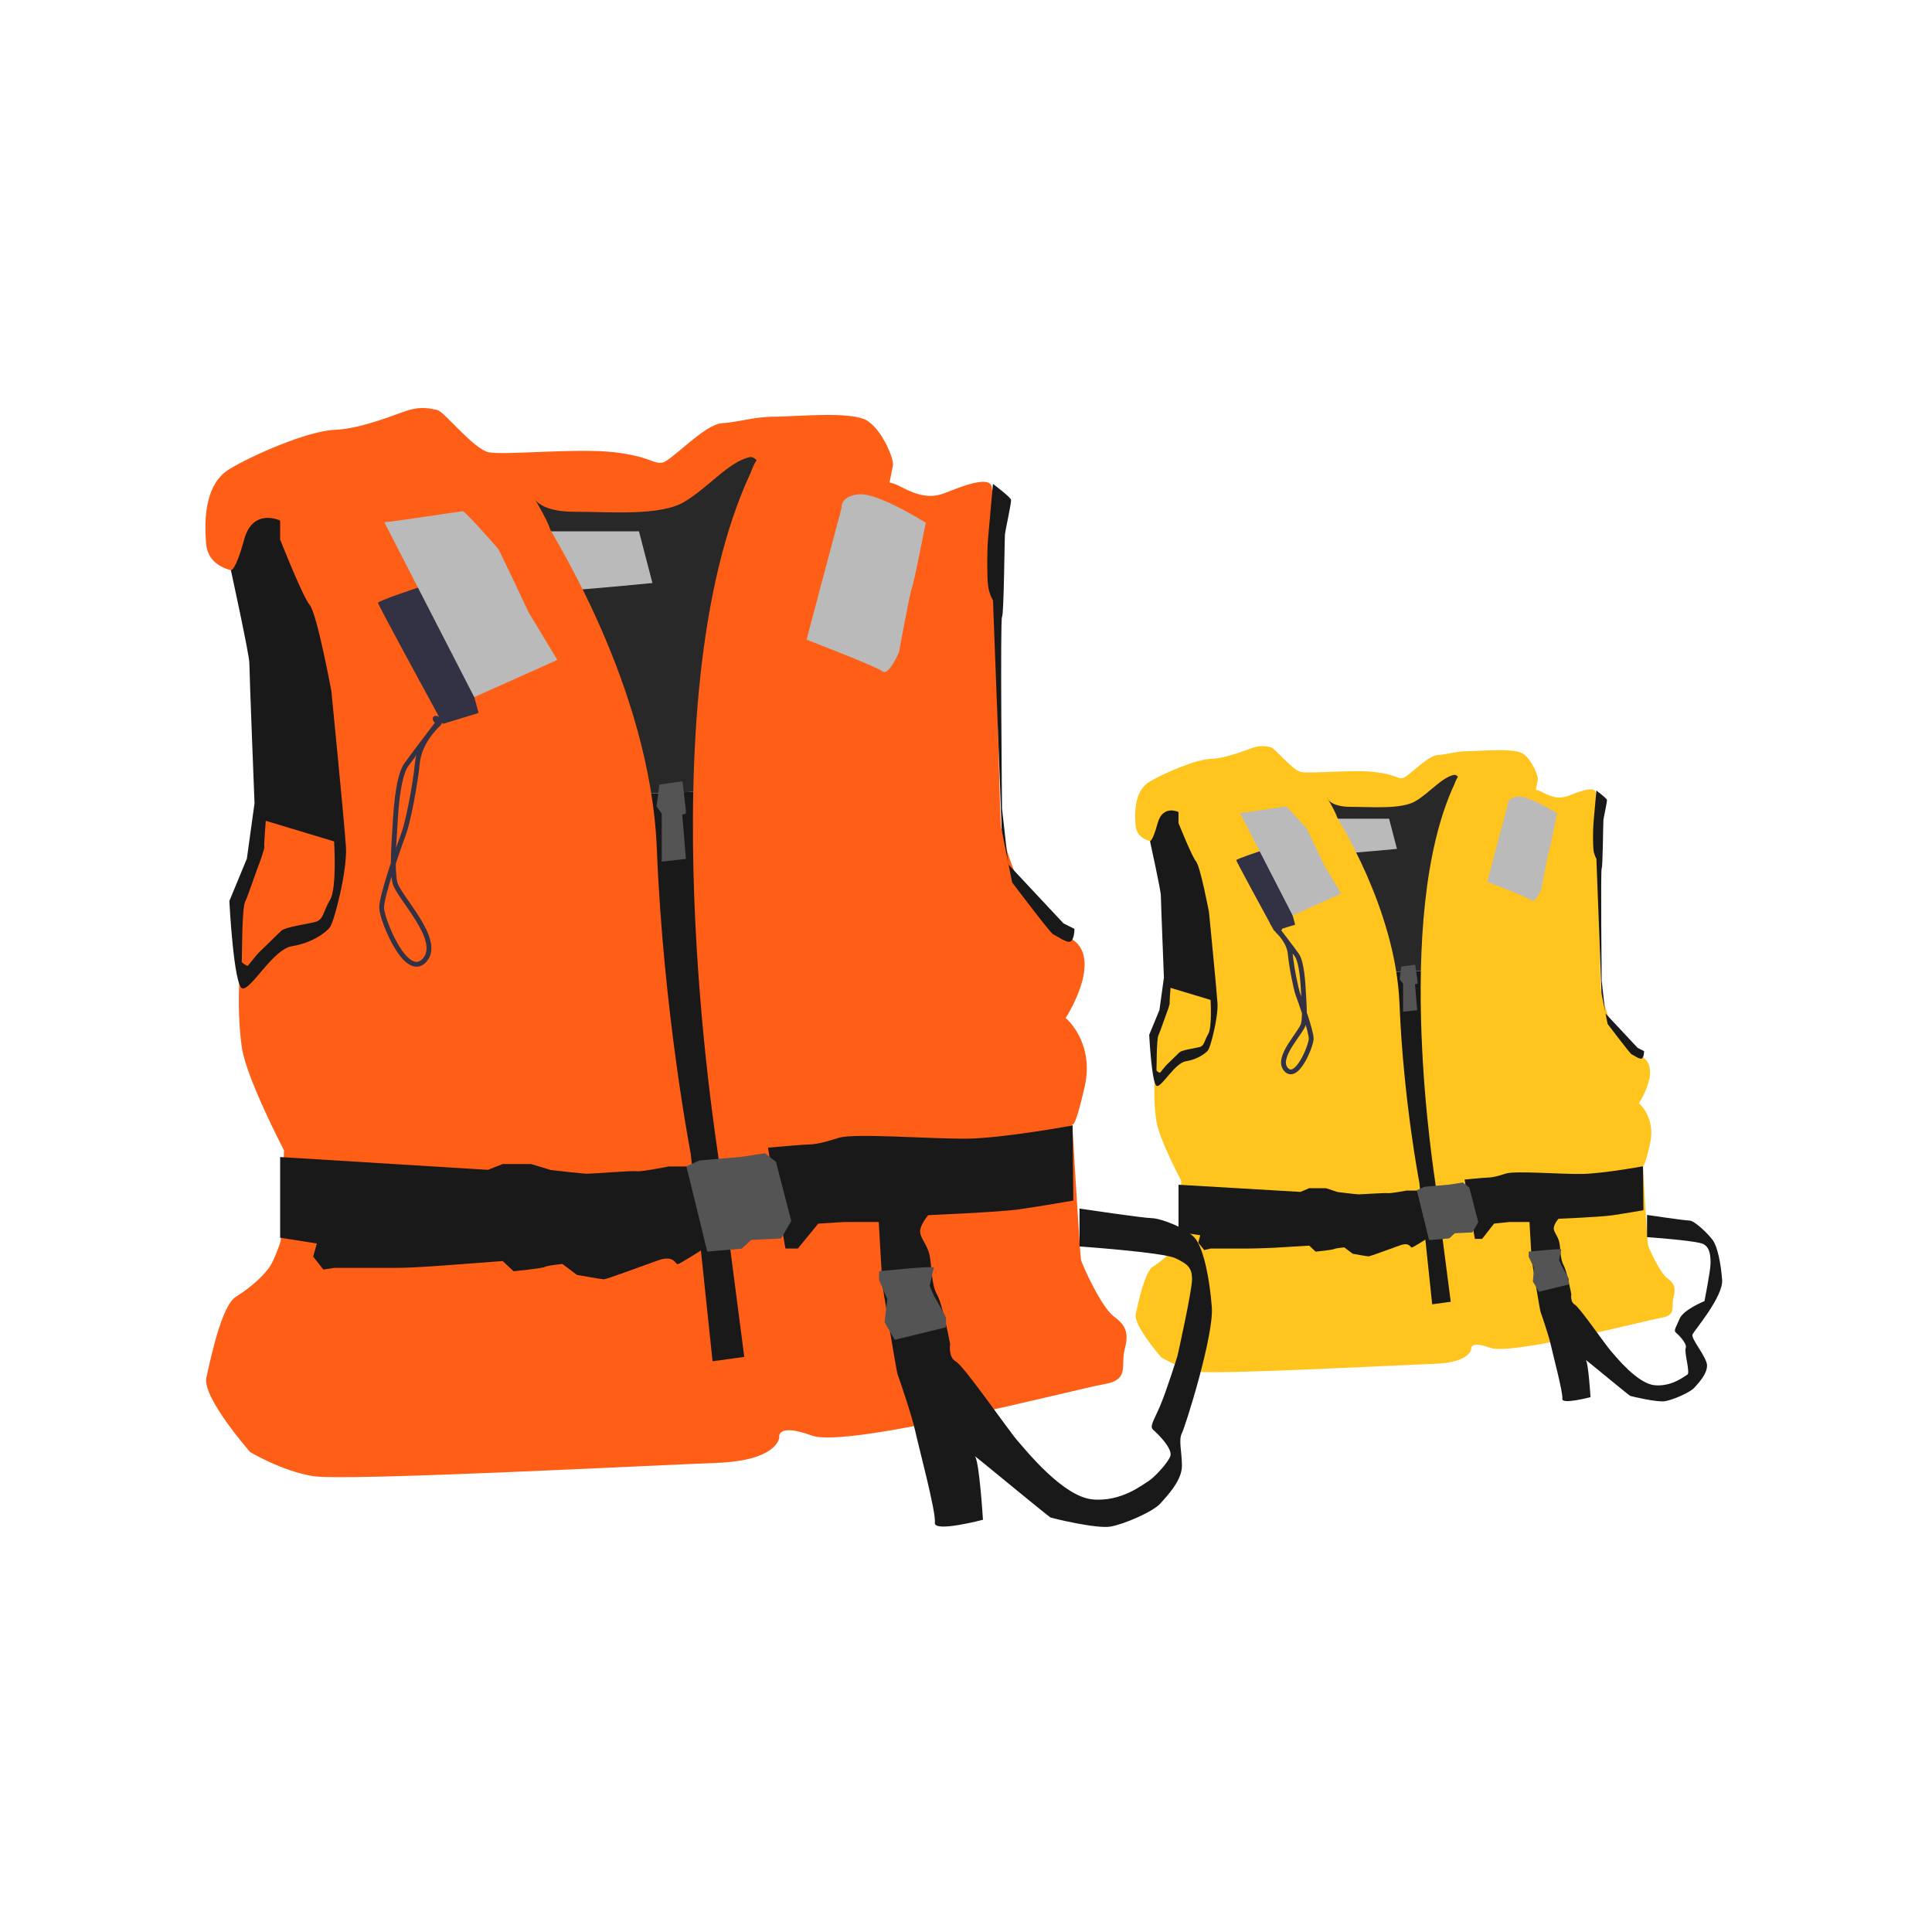 <?xml version="1.0" encoding="utf-8"?>
<!-- Generator: Adobe Illustrator 16.0.0, SVG Export Plug-In . SVG Version: 6.00 Build 0)  -->
<!DOCTYPE svg PUBLIC "-//W3C//DTD SVG 1.1//EN" "http://www.w3.org/Graphics/SVG/1.1/DTD/svg11.dtd">
<svg version="1.1" id="Capa_1" xmlns="http://www.w3.org/2000/svg" xmlns:xlink="http://www.w3.org/1999/xlink" x="0px" y="0px"
	 width="800px" height="800px" viewBox="0 0 800 800" enable-background="new 0 0 800 800" xml:space="preserve">
<g id="Salvavides">
	<g>
		<path fill="#FFC41D" d="M479.57,348.694c0,0-8.752,0.265-9.348-6.893c-0.595-7.158,0.2-14.713,5.637-18.027
			c5.435-3.314,18.953-9.279,25.582-9.544c6.627-0.265,14.845-3.844,17.895-4.771c3.048-0.928,5.434-0.398,7.024,0
			c1.592,0.397,8.749,9.418,12.327,10.209c3.578,0.792,21.605-1.056,30.486,0c8.881,1.057,9.411,2.913,11.665,2.515
			c2.253-0.397,10.205-9.279,14.447-9.543c4.241-0.265,7.688-1.591,12.856-1.591c5.17,0,18.822-1.458,22.534,1.061
			c3.711,2.518,6.362,9.278,6.098,10.736c-0.266,1.458-1.988,9.941-2.121,10.339C634.521,333.583,479.57,348.694,479.57,348.694z"/>
		<g>
			<path fill="#191919" d="M552.078,403.844c10.967,60.93,25.712,142.318,26.375,143.147c1.061,1.325,26.245,1.854,26.245,1.854
				s2.65-116.909,2.65-118.233c0-0.56,1.645-14.033,3.548-29.452l-49.146,1.881C561.752,403.04,558.084,403.346,552.078,403.844z"/>
			<path fill="#282828" d="M602.047,320.859c-5.037,1.06-10.073,7.422-15.905,10.869c-5.833,3.446-17.763,2.386-26.774,2.375
				c-9.015-0.011-10.029-3.988-10.029-3.988l-9.059,7.975c0,0,5.22,29.193,11.8,65.753c6.006-0.498,9.674-0.804,9.674-0.804
				l49.146-1.881c2.619-21.212,5.73-46.103,5.73-46.103S607.084,319.798,602.047,320.859z"/>
		</g>
		<path fill="#BABABA" d="M557.605,353.233c2.826,0,20.848-1.729,20.848-1.729L575.184,339h-22.444L557.605,353.233z"/>
		<path fill="#FFC41D" d="M594.359,489.993c0-1.061-18.027-110.017,7.953-165.423c0,0,1.854-5.833,4.771-4.772
			s7.953,2.651,9.014,5.302c1.062,2.651,7.158,3.446,11.399,2.651s7.157-1.856,11.135,0.265c3.977,2.121,7.157,2.916,10.604,1.59
			c3.446-1.326,10.339-4.242,11.398-1.855c1.062,2.386-1.325,19.353,0,24.124c1.326,4.772,1.855,55.671,2.386,58.853
			s5.303,22.27,15.643,26.245c10.339,3.978,0,19.883,0,19.883s7.068,5.832,4.595,16.7c-2.474,10.87-3.004,9.015-3.004,9.015
			s1.854,31.548,2.12,32.873s5.037,11.665,7.953,13.784c2.916,2.121,3.712,3.978,2.65,7.953c-1.061,3.977,1.325,7.425-5.037,8.483
			c-6.361,1.061-62.033,15.642-70.781,12.46s-7.953,0.453-7.953,0.453s-0.266,5.645-15.376,6.174
			c-15.11,0.53-90.135,4.508-97.823,3.182c-7.688-1.324-15.109-5.832-15.109-5.832s-11.664-13.256-10.604-18.026
			c1.061-4.771,3.711-17.496,7.157-19.617s7.423-5.567,8.748-8.218c1.325-2.651,2.121-5.304,2.121-5.304l0.796-22.003
			c0,0-9.27-17.497-10.329-24.92c-1.061-7.423-0.786-14.579-0.786-14.579v-20.235c0,0,7.148-23.241,7.412-24.036
			c0.266-0.795-1.33-68.396-0.535-68.131c0.796,0.265,6.096-3.181,10.604-2.121c4.507,1.06,9.808-2.916,12.987-2.651
			c3.183,0.265,14.845,0.265,16.7-0.53c1.856-0.795,3.445-1.326,10.339-0.53c6.894,0.795,10.074-4.507,11.664-3.711
			c1.591,0.795,6.362,9.809,6.362,10.604c0,0.795,24.391,37.91,25.98,77.675c1.59,39.766,8.217,73.964,8.217,73.964l5.304,50.368
			l7.688-1.06L594.359,489.993z"/>
		<path fill="#191919" d="M488,490.579l50.484,2.964l3.649-1.543h6.893l4.771,1.582c0,0,7.776,0.979,8.836,0.979
			c1.062,0,10.958-0.683,12.021-0.505c1.06,0.178,7.774-1.056,7.774-1.056h5.303l3.005,19.97c0,0-5.656,3.622-6.187,3.622
			c-0.529,0-0.884-2.342-4.771-0.927c-3.889,1.413-12.549,4.572-13.079,4.572c-0.529,0-6.539-1.07-6.539-1.07l-3.534-2.658
			c0,0-3.711,0.353-4.242,0.705c-0.529,0.354-7.6,1.06-7.6,1.06l-2.65-2.476l-14.491,0.866c0,0-7.424,0.336-11.312,0.336
			s-15.022,0-15.022,0l-2.65,0.636l-2.475-3.04l0.812-3.109L488,510.142V490.579z"/>
		<path fill="#191919" d="M606.466,488.418L610.708,513h3.004l4.948-6.328l6.363-0.672h8.306l0.884,15.414
			c0,0,3.358,20.963,3.712,21.846c0.354,0.885,3.535,10.306,4.241,13.662c0.707,3.358,5.126,19.822,4.771,22.297
			c-0.354,2.475,11.664-0.693,11.664-0.693s-0.884-14.31-1.943-15.369c-1.061-1.061,17.851,14.672,18.381,14.849
			c0.53,0.178,11.134,2.771,14.492,2.183c3.357-0.59,10.251-3.594,12.018-5.536c1.769-1.944,5.302-5.654,5.302-9.189
			s-6.883-11.186-6-12.953c0.886-1.768,12.776-15.683,12.247-22.575s-1.943-13.784-3.889-16.437c-1.943-2.65-7.537-8.07-9.658-8.098
			c-2.12-0.027-17.551-2.325-17.551-2.325v9.188c0,0,20.202,1.415,23.207,2.828c3.005,1.414,3.092,5.298,3.092,8.125
			c0,2.828-2.521,15.558-2.521,15.558s-8.644,3.483-10.234,7.194c-1.59,3.712-2.646,4.949-1.586,5.832
			c1.06,0.885,4.772,4.596,4.064,6.363c-0.707,1.768,1.938,10.303,0.699,11.01c-1.236,0.706-6.539,5.124-13.607,4.417
			c-7.069-0.706-15.905-11.664-18.203-14.315c-2.298-2.649-12.901-18.025-14.847-19.087c-1.944-1.061-1.413-4.24-1.413-4.24
			s-1.769-9.545-3.182-12.02c-1.414-2.474-1.237-6.538-1.768-9.367c-0.53-2.827-2.651-4.594-2.298-6.36
			c0.354-1.77,1.943-3.535,1.943-3.535s17.145-0.708,22.092-1.414c4.949-0.707,13.078-2.121,13.078-2.121l-0.177-18.203
			c0,0-16.436,3.005-25.096,3.181c-8.661,0.178-27.748-1.412-31.637-0.176s-5.832,1.643-7.068,1.643
			C615.302,487.574,606.466,488.418,606.466,488.418z"/>
		<path fill="#545454" d="M586.672,492.821c0.177,0.53,5.068,20.679,5.068,20.679l8.362-0.708l2.299-2.12l7.245-0.354l2.475-4.242
			l-3.711-14.314l-2.651-2.121l-5.655,0.884l-10.251,0.885L586.672,492.821z"/>
		<path fill="#545454" d="M633,518.271c0,0,13.686-1.414,13.508-0.885c-0.177,0.53-0.934,4.418-0.934,4.418l1.126,2.476
			c0,0,2.681,4.596,2.856,5.126c0.176,0.529,0.017,2.474,0.017,2.474l-12.362,3.005l-2.471-4.242l0.454-5.654L633,520.393V518.271z"
			/>
		<path fill="#191919" d="M504.137,415.412c-0.354-5.656-3.535-37.821-3.535-37.821s-3.562-18.734-5.328-20.855
			C493.506,354.615,488,340.83,488,340.83v-4.595c0,0-6.513-3.182-8.634,4.595c-2.121,7.776-3.182,7.436-3.182,7.436
			s4.57,20.82,4.506,22.565c-0.041,1.063,1.263,33.977,1.263,33.977l-1.854,13.433l-4.239,10.251c0,0,1.061,20.854,3.182,21.208
			c2.121,0.354,7.422-9.544,12.018-10.251c4.597-0.706,8.132-3.182,9.19-4.596C501.309,433.438,504.49,421.067,504.137,415.412z
			 M500.292,428.181c-1.679,2.739-1.502,4.86-3.623,5.392c-2.12,0.529-7.157,1.236-8.129,2.076c-0.973,0.84-3.668,3.622-4.949,4.771
			c-1.281,1.148-3.137,3.8-3.312,3.8c-0.179,0-1.502-0.751-1.414-1.061c0.088-0.311,0-12.727,0.795-14.404
			c0.796-1.679,3.093-8.527,3.226-8.748s1.592-4.286,1.458-4.64c-0.132-0.354,0.354-6.318,0.354-6.318l16.568,4.993
			C501.265,414.042,501.971,425.441,500.292,428.181z"/>
		<path fill="#191919" d="M661.032,327.354c0,0,4.241,3.182,4.374,3.844c0.133,0.662-1.325,7.158-1.457,8.218
			c-0.133,1.061-0.258,19.75-0.727,20.148c-0.468,0.398,0,46.525,0,46.525l1.521,13.521l13.388,14.314l2.651,1.325
			c0,0,0,2.519-0.93,3.049c-0.928,0.53-3.711-1.591-4.24-1.723c-0.53-0.133-9.941-12.593-9.941-12.593l-2.519-12.594l-2.121-55.804
			c0,0-0.928-1.458-1.192-3.579c-0.266-2.121-0.266-8.218,0-11.399C660.104,337.428,661.032,327.354,661.032,327.354z"/>
		<polygon fill="#545454" points="581,418.946 581,407.282 579.594,405.559 580.217,400.257 585.994,399.461 587,406.486 
			587,407.282 585.908,407.547 586.834,418.283 		"/>
		<path fill="#323244" d="M522.163,352.317c-0.529,0.177-10.25,3.358-10.25,3.888c0,0.448,11.239,21.104,14.717,27.482
			c0.636,1.167,1.012,1.856,1.012,1.856l8.661-2.651l-1.592-5.833L522.163,352.317z"/>
		<path fill="#BABABA" d="M615.833,365.131c0,0,16.967,6.495,18.425,7.688c1.457,1.193,3.977-4.639,3.977-4.639
			s2.65-14.448,3.182-15.773c0.53-1.325,3.314-15.641,3.314-15.641s-11.533-7.29-16.173-6.893c-4.64,0.398-4.24,3.314-4.24,3.314
			l-5.437,20.413L615.833,365.131z"/>
		<path fill="#BABABA" d="M513.438,336.632c0.529,0.133,18.523-2.651,19.055-2.651s7.937,8.351,8.466,9.014
			c0.531,0.663,7.481,15.508,7.481,15.508l6.95,11.532l-20.147,9.014L513.438,336.632z"/>
		<path fill="none" stroke="#323244" stroke-width="2" stroke-linecap="round" stroke-miterlimit="10" d="M528.974,384.837
			l0.486,0.221c0,0,1.458-1.502-0.486-0.574c-0.479,0.228,0.134,1.061,0.134,1.061s4.64,4.021,5.17,9.499
			c0.529,5.479,2.298,14.249,3.181,16.724c0.884,2.476,5.656,15.521,5.479,18.524c-0.178,3.004-6.011,17.479-10.429,12.531
			c-4.418-4.949,6.545-15.383,7.246-18.919s0.177-9.901,0-12.729s-0.53-12.595-2.827-15.776
			C534.63,392.218,528.974,384.837,528.974,384.837z"/>
	</g>
	<g>
		<path fill="#FF5E17" d="M101.302,236.823c0,0-14.945,0.453-15.96-11.771c-1.016-12.223,0.343-25.125,9.623-30.783
			c9.28-5.658,32.368-15.844,43.685-16.297c11.317-0.453,25.351-6.564,30.557-8.148s9.28-0.679,11.997,0
			c2.716,0.679,14.939,16.083,21.05,17.435c6.111,1.352,36.895-1.804,52.06,0c15.165,1.805,16.071,4.974,19.918,4.294
			c3.848-0.679,17.429-15.844,24.672-16.297c7.243-0.453,13.128-2.716,21.957-2.716c8.827,0,32.142-2.49,38.479,1.811
			c6.337,4.3,10.864,15.844,10.412,18.334c-0.452,2.49-3.395,16.976-3.622,17.655C365.903,211.02,101.302,236.823,101.302,236.823z"
			/>
		<g>
			<path fill="#191919" d="M225.12,330.997c18.727,104.044,43.906,243.027,45.038,244.442c1.811,2.263,44.816,3.168,44.816,3.168
				s4.527-199.638,4.527-201.901c0-0.953,2.807-23.963,6.058-50.293l-83.921,3.212C241.638,329.625,235.375,330.147,225.12,330.997z
				"/>
			<path fill="#282828" d="M310.448,189.29c-8.602,1.811-17.203,12.675-27.162,18.561c-9.959,5.885-30.331,4.074-45.723,4.056
				c-15.392-0.018-17.126-6.81-17.126-6.81l-15.468,13.619c0,0,8.913,49.851,20.15,112.282c10.255-0.85,16.518-1.372,16.518-1.372
				l83.921-3.212c4.474-36.222,9.786-78.726,9.786-78.726S319.049,187.479,310.448,189.29z"/>
		</g>
		<path fill="#BABABA" d="M234.557,244.44c4.829,0,35.601-3.021,35.601-3.021L264.575,220h-38.329L234.557,244.44z"/>
		<path fill="#FF5E17" d="M297.319,478.109c0-1.812-30.783-187.868,13.582-282.481c0,0,3.169-9.959,8.147-8.149
			c4.979,1.811,13.581,4.527,15.393,9.054c1.811,4.527,12.223,5.885,19.466,4.527s12.223-3.169,19.013,0.453
			c6.79,3.622,12.223,4.979,18.108,2.716c5.885-2.264,17.654-7.243,19.466-3.169c1.811,4.074-2.265,33.047,0,41.195
			c2.264,8.148,3.169,95.066,4.074,100.499c0.904,5.432,9.054,38.026,26.709,44.816c17.654,6.791,0,33.953,0,33.953
			s12.071,9.96,7.847,28.52c-4.225,18.561-5.13,15.392-5.13,15.392s3.168,53.871,3.621,56.136
			c0.453,2.264,8.602,19.919,13.581,23.54c4.979,3.621,6.338,6.789,4.525,13.58c-1.811,6.79,2.265,12.677-8.601,14.486
			c-10.865,1.812-105.931,26.709-120.87,21.276c-14.938-5.434-13.581,0.772-13.581,0.772s-0.453,9.64-26.256,10.544
			c-25.803,0.905-153.917,7.696-167.044,5.434c-13.128-2.265-25.804-9.96-25.804-9.96s-19.918-22.635-18.108-30.783
			c1.811-8.148,6.338-29.877,12.223-33.499c5.885-3.622,12.676-9.507,14.939-14.033c2.264-4.526,3.622-9.055,3.622-9.055
			l1.358-37.573c0,0-15.638-29.878-17.448-42.554C98.34,421.07,99,408.848,99,408.848v-34.556c0,0,12.016-39.687,12.469-41.044
			c0.452-1.358-2.367-116.795-1.009-116.343c1.358,0.453,10.36-5.432,18.056-3.622c7.696,1.811,16.724-4.979,22.156-4.527
			c5.433,0.453,25.338,0.453,28.507-0.905c3.169-1.358,5.878-2.264,17.649-0.905c11.77,1.358,17.199-7.696,19.916-6.338
			c2.716,1.358,10.863,16.75,10.863,18.108c0,1.358,41.647,64.735,44.364,132.64c2.716,67.904,14.033,126.302,14.033,126.302
			l9.054,86.012l13.127-1.811L297.319,478.109z"/>
		<path fill="#191919" d="M116,479.108l86.058,5.294l6.081-2.402h11.77l8.148,2.469c0,0,13.279,1.557,15.09,1.557
			s18.711-1.346,20.522-1.042c1.811,0.302,13.279-1.982,13.279-1.982h9.054l5.131,34.223c0,0-9.658,6.247-10.563,6.247
			c-0.906,0-1.509-3.97-8.148-1.554c-6.639,2.414-21.428,7.823-22.333,7.823c-0.905,0-11.167-1.821-11.167-1.821l-6.036-4.533
			c0,0-6.337,0.602-7.243,1.204c-0.905,0.604-12.977,1.81-12.977,1.81l-4.527-4.226l-24.747,1.866c0,0-12.676,0.961-19.315,0.961
			c-6.639,0-25.653,0-25.653,0l-4.527,0.699l-4.225-5.385l1.539-5.409L116,512.515V479.108z"/>
		<path fill="#191919" d="M317.993,475.223L325.236,517h5.13l8.451-10.328L349.682,506h14.185l1.509,26.043
			c0,0,5.734,35.656,6.338,37.166c0.604,1.509,6.036,17.526,7.243,23.26s8.752,33.813,8.148,38.038
			c-0.604,4.226,19.918-1.203,19.918-1.203s-1.51-24.441-3.319-26.253c-1.812-1.812,30.48,25.05,31.387,25.354
			c0.906,0.303,19.014,4.727,24.747,3.722c5.735-1.006,17.505-6.135,20.522-9.454c3.018-3.32,9.054-9.657,9.054-15.692
			c0-6.036-1.509-10.562,0-13.581c1.51-3.02,13.279-40.441,12.374-52.211c-0.905-11.771-3.32-23.54-6.641-28.067
			c-3.318-4.526-14.566-8.658-18.188-8.705S447,500.442,447,500.442v15.692c0,0,34.486,2.416,39.617,4.829
			c5.131,2.414,6.98,3.923,6.98,8.752s-6.017,31.688-6.017,31.688s-4.516,14.485-7.232,20.823c-2.716,6.339-4.521,8.45-2.711,9.959
			c1.812,1.511,8.151,7.848,6.943,10.865c-1.208,3.019-6.938,9.056-9.052,10.263c-2.114,1.207-11.167,8.75-23.239,7.544
			c-12.071-1.206-27.159-19.919-31.083-24.445c-3.925-4.526-22.031-30.783-25.352-32.594c-3.32-1.812-2.415-7.243-2.415-7.243
			s-3.019-16.298-5.433-20.522c-2.414-4.224-2.112-11.165-3.018-15.995c-0.906-4.828-4.528-7.846-3.924-10.863
			c0.604-3.02,3.319-6.036,3.319-6.036s29.275-1.208,37.726-2.415c8.449-1.207,22.332-3.621,22.332-3.621l-0.303-31.085
			c0,0-28.064,5.131-42.854,5.433s-47.383-2.414-54.022-0.302c-6.639,2.112-9.958,2.706-12.071,2.706
			C333.083,473.875,317.993,475.223,317.993,475.223z"/>
		<path fill="#545454" d="M284.192,482.938c0.301,0.906,8.655,35.312,8.655,35.312l14.282-1.208l3.923-3.621l12.374-0.604
			l4.226-7.243l-6.337-24.445l-4.527-3.621l-9.657,1.508l-17.505,1.511L284.192,482.938z"/>
		<path fill="#545454" d="M364,526.396c0,0,23.021-2.413,22.719-1.509c-0.302,0.905-1.769,7.544-1.769,7.544l1.834,4.227
			c0,0,4.535,7.848,4.837,8.753c0.301,0.905,0.005,4.225,0.005,4.225l-21.123,5.131l-4.225-7.242l1.124-9.658L364,530.02V526.396z"
			/>
		<path fill="#191919" d="M143.253,350.751c-0.604-9.658-6.037-64.584-6.037-64.584s-5.93-31.991-8.948-35.612
			C125.25,246.934,116,223.393,116,223.393v-7.847c0,0-11.272-5.433-14.894,7.847c-3.622,13.279-5.509,12.697-5.509,12.697
			s7.769,35.553,7.656,38.533c-0.069,1.815,2.137,58.021,2.137,58.021l-3.175,22.937l-7.246,17.504c0,0,1.809,35.612,5.431,36.215
			c3.622,0.604,12.674-16.297,20.521-17.504c7.847-1.207,13.882-5.432,15.693-7.847
			C138.424,381.535,143.856,360.409,143.253,350.751z M136.688,372.557c-2.867,4.677-2.565,8.299-6.187,9.205
			c-3.621,0.905-12.222,2.112-13.882,3.546c-1.66,1.434-6.262,6.187-8.45,8.148s-5.357,6.489-5.659,6.489
			c-0.302,0-2.565-1.282-2.414-1.812c0.15-0.527,0-21.73,1.358-24.597c1.358-2.867,5.281-14.562,5.507-14.939
			c0.227-0.377,2.716-7.319,2.49-7.922c-0.226-0.604,0.604-10.789,0.604-10.789l28.293,8.525
			C138.348,348.412,139.555,367.879,136.688,372.557z"/>
		<path fill="#191919" d="M411.172,200.381c0,0,7.243,5.433,7.47,6.564c0.228,1.131-2.264,12.223-2.488,14.033
			c-0.228,1.811-0.439,33.726-1.238,34.405c-0.799,0.679,0,79.448,0,79.448l2.596,23.087l22.861,24.445l4.527,2.264
			c0,0,0,4.301-1.585,5.206c-1.584,0.905-6.339-2.716-7.243-2.942c-0.905-0.227-16.977-21.503-16.977-21.503l-4.301-21.503
			l-3.622-95.292c0,0-1.584-2.49-2.037-6.112c-0.452-3.622-0.452-14.033,0-19.466C409.588,217.583,411.172,200.381,411.172,200.381z
			"/>
		<polygon fill="#545454" points="274,356.787 274,336.869 271.853,333.926 273.042,324.872 282.596,323.514 284,335.511 
			284,336.869 282.511,337.321 284.027,355.655 		"/>
		<path fill="#323244" d="M174.036,243.01c-0.905,0.302-17.504,5.734-17.504,6.64c0,0.765,19.194,36.037,25.131,46.928
			c1.086,1.993,1.729,3.17,1.729,3.17l14.788-4.527l-2.716-9.959L174.036,243.01z"/>
		<path fill="#BABABA" d="M333.988,264.89c0,0,28.973,11.091,31.462,13.128s6.791-7.922,6.791-7.922s4.526-24.672,5.432-26.936
			c0.905-2.263,5.659-26.709,5.659-26.709s-19.692-12.449-27.614-11.77c-7.922,0.679-7.243,5.659-7.243,5.659l-9.279,34.857
			L333.988,264.89z"/>
		<path fill="#BABABA" d="M159.134,216.225c0.905,0.227,31.632-4.527,32.538-4.527c0.905,0,13.552,14.26,14.458,15.392
			c0.906,1.132,12.775,26.483,12.775,26.483l11.869,19.692l-34.405,15.392L159.134,216.225z"/>
		<path fill="none" stroke="#323244" stroke-width="2" stroke-linecap="round" stroke-miterlimit="10" d="M181.882,298.541
			l-0.83,0.377c0,0-2.49-2.565,0.83-0.981c0.817,0.39-0.227,1.811-0.227,1.811s-7.922,6.866-8.828,16.222
			c-0.905,9.355-3.923,24.333-5.432,28.558c-1.509,4.225-9.658,26.501-9.356,31.632c0.302,5.13,10.262,29.85,17.806,21.398
			c7.545-8.451-11.176-26.268-12.374-32.306c-1.198-6.039-0.302-16.908,0-21.736c0.302-4.829,0.906-21.507,4.829-26.939
			C172.225,311.144,181.882,298.541,181.882,298.541z"/>
	</g>
</g>
</svg>
